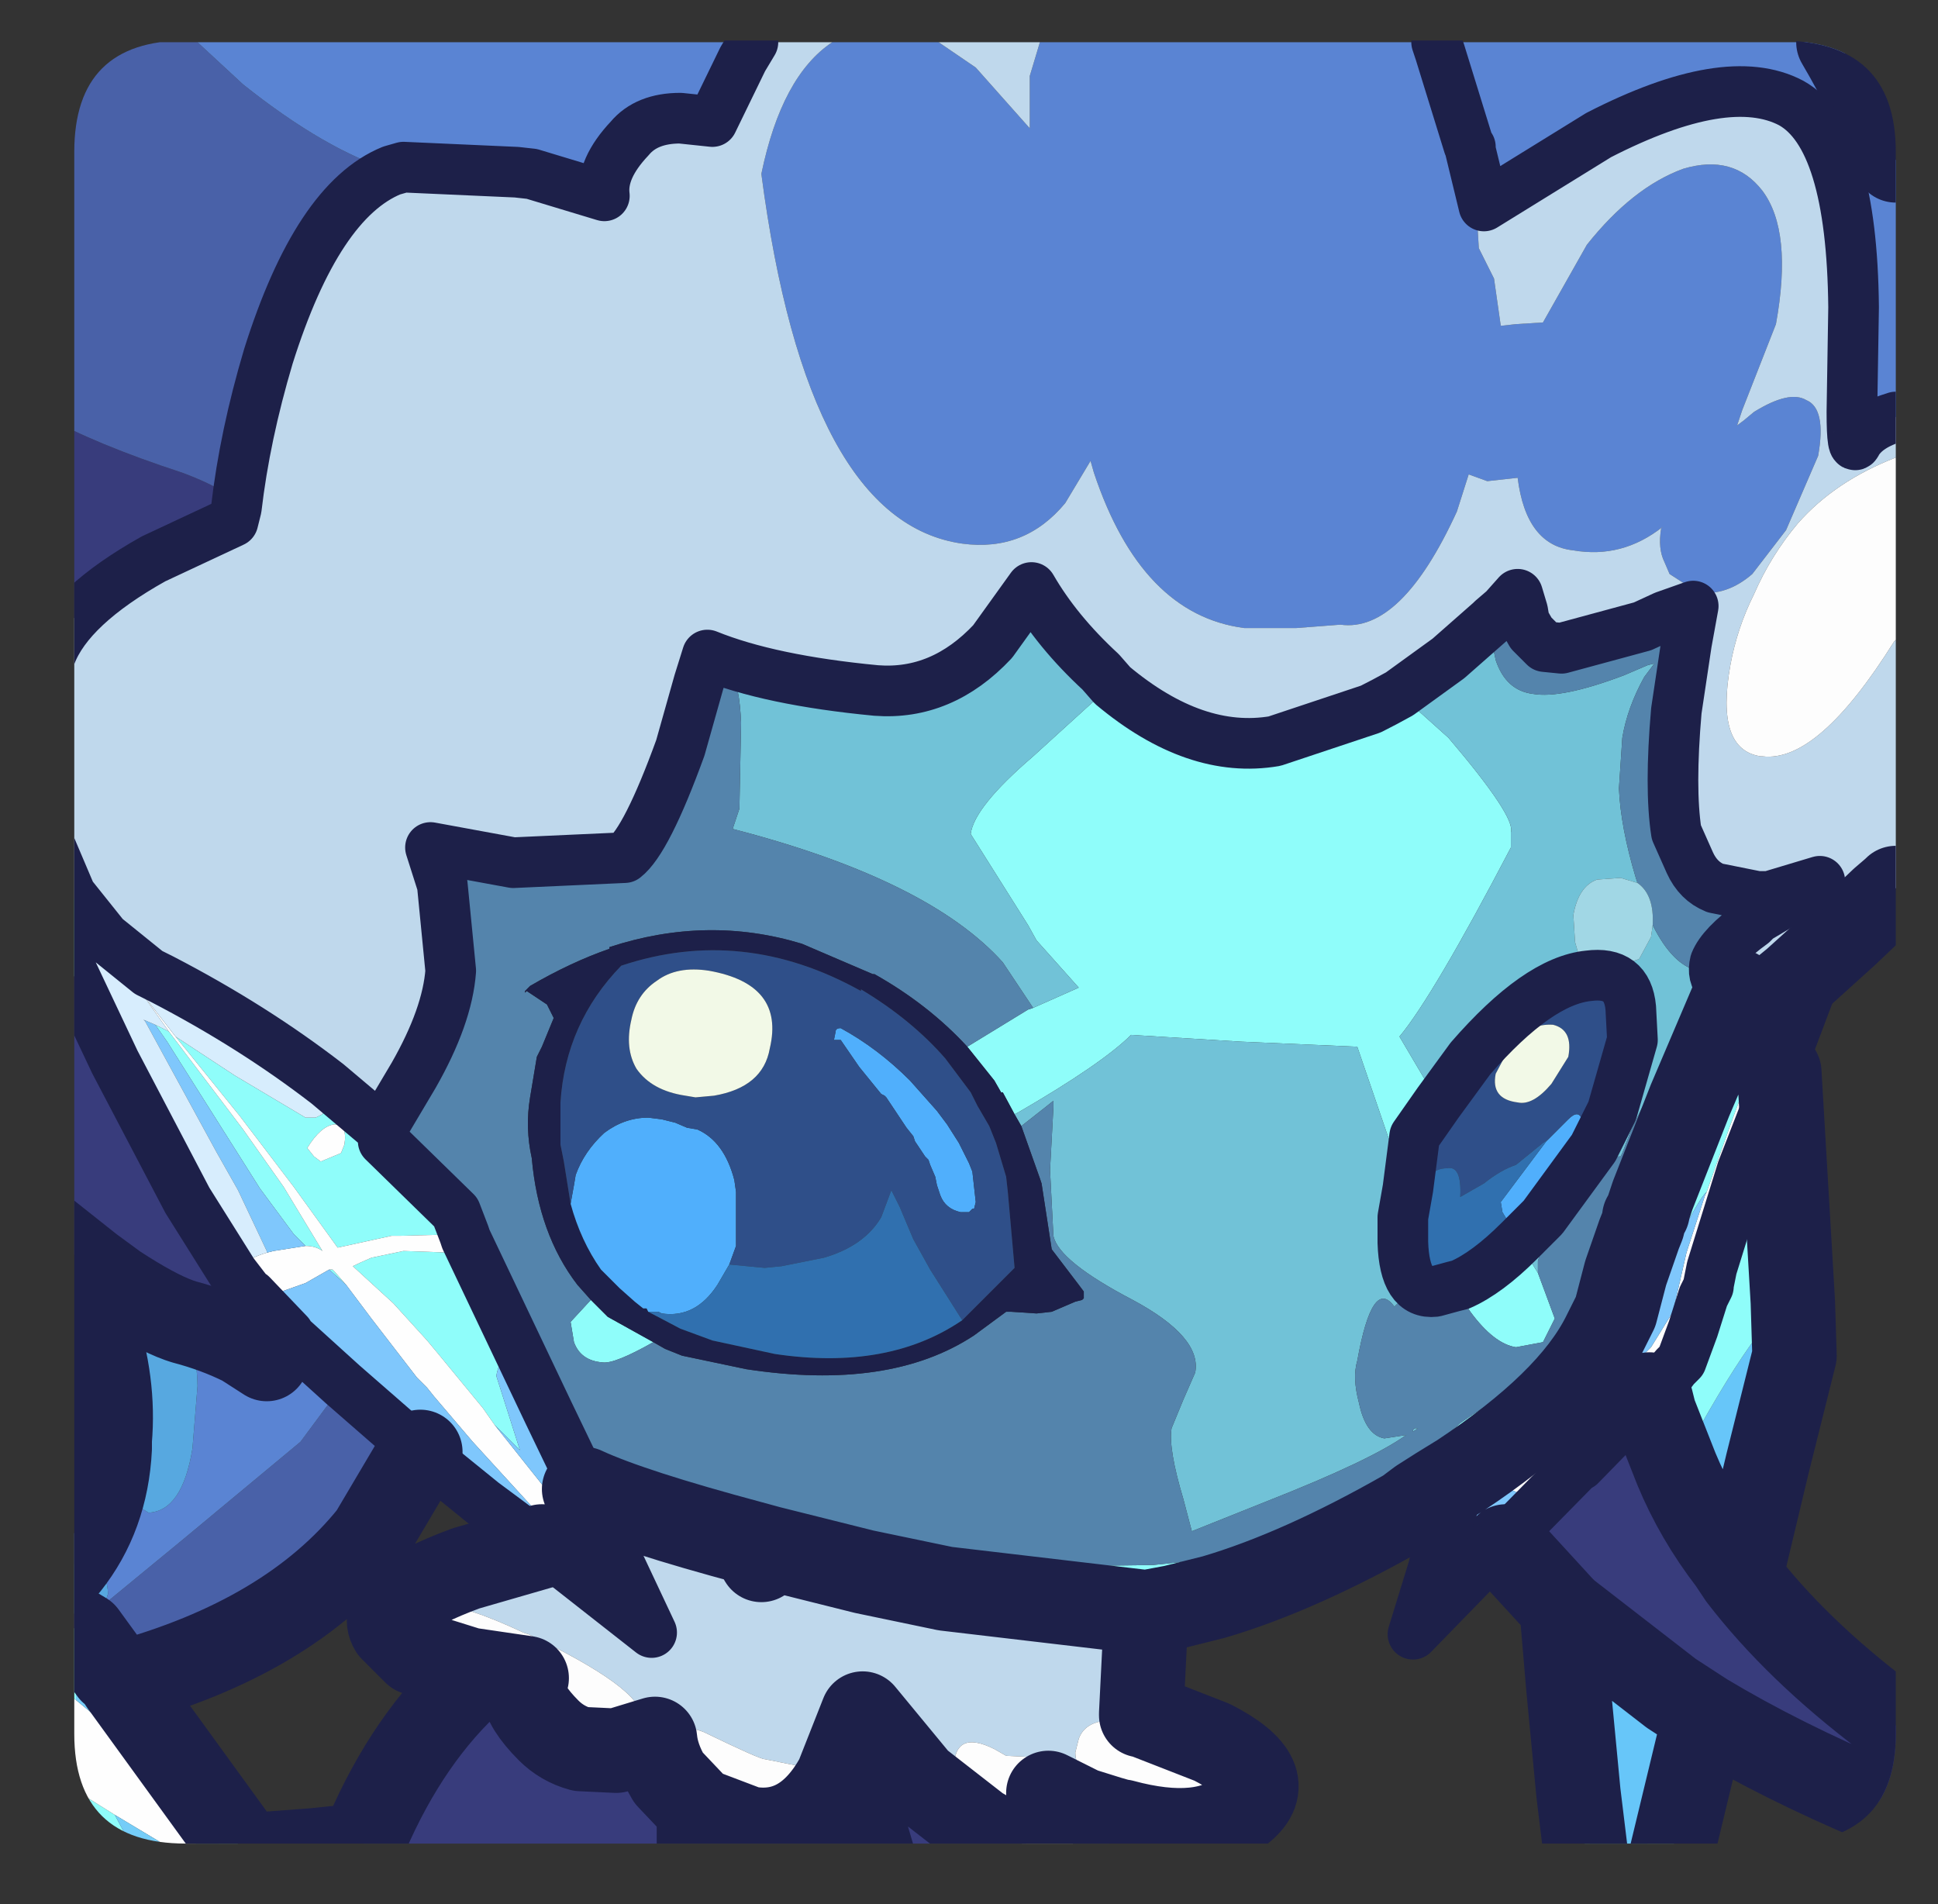 <?xml version="1.0" encoding="UTF-8" standalone="no"?>
<svg xmlns:ffdec="https://www.free-decompiler.com/flash" xmlns:xlink="http://www.w3.org/1999/xlink" ffdec:objectType="frame" height="56.4px" width="57.4px" xmlns="http://www.w3.org/2000/svg">
  <rect width="100%" height="100%" fill="#333333" stroke="none"/>
  <g transform="matrix(1.0, 0.0, 0.0, 1.0, 2.2, 1.2)">
    <clipPath id="clipPath0" transform="matrix(1.0, 0.0, 0.0, 1.0, 0.0, 0.0)">
      <path d="M50.5 0.0 Q53.95 0.0 53.95 3.3 L53.95 50.15 Q53.95 53.4 50.5 53.4 L3.3 53.4 Q0.0 53.4 0.0 50.15 L0.0 3.3 Q0.0 0.0 3.3 0.0 L50.5 0.0" fill="#000000" fill-rule="evenodd" stroke="none"/>
    </clipPath>
    <g clip-path="url(#clipPath0)">
      <use ffdec:characterId="324" height="56.4" transform="matrix(1.0, 0.0, 0.0, 1.0, -2.2, -1.2)" width="57.4" xlink:href="#shape1"/>
    </g>
    <use ffdec:characterId="325" height="53.4" transform="matrix(1.0, 0.0, 0.0, 1.0, 0.0, 0.0)" width="53.95" xlink:href="#shape2"/>
  </g>
  <defs>
    <g id="shape1" transform="matrix(1.0, 0.0, 0.0, 1.0, 2.2, 1.2)">
      <path d="M46.65 40.1 L46.7 40.05 46.7 40.25 46.65 40.1 M47.45 42.3 L47.6 42.05 Q49.95 37.7 50.9 37.35 51.5 37.1 51.5 38.65 L50.15 42.15 49.05 45.05 Q48.05 43.75 47.45 42.3 M44.25 48.75 L44.4 48.5 44.2 46.55 47.3 48.95 47.0 49.5 47.0 50.5 46.7 52.95 46.45 53.95 44.95 53.95 44.7 51.9 44.55 51.9 44.25 48.75 44.55 51.9 Q44.15 51.75 43.9 51.25 43.65 50.75 43.65 50.1 L44.25 48.75 M50.9 37.35 L50.95 38.95 50.15 42.15 50.95 38.95 50.9 37.35" fill="#67c7fa" fill-rule="evenodd" stroke="none"/>
      <path d="M-0.1 25.3 L0.9 26.55 0.6 26.35 Q0.15 26.45 0.1 26.8 0.05 27.2 2.2 31.75 L3.55 34.3 4.9 36.3 4.7 36.5 3.35 34.35 1.2 30.25 -0.95 25.7 -0.95 25.55 -0.1 25.3 M2.2 27.6 L2.6 27.8 Q5.3 29.2 7.5 30.9 L9.1 32.25 9.15 32.6 11.3 34.7 11.55 35.35 9.65 35.4 9.4 35.4 7.8 35.75 6.5 33.95 4.9 31.85 3.0 29.5 4.75 30.65 6.85 31.9 7.15 31.9 7.35 31.8 7.5 31.45 Q7.55 31.1 4.5 29.15 L2.2 27.6 M30.75 19.1 Q33.2 21.15 35.55 20.75 L38.4 19.8 Q38.5 19.05 39.25 19.35 L40.7 20.65 Q42.7 23.0 42.55 23.45 L42.55 23.6 42.55 23.9 Q40.25 28.3 39.25 29.5 L40.4 31.45 39.7 32.45 39.5 34.0 39.3 33.6 38.0 29.8 34.55 29.65 31.3 29.45 Q30.45 30.3 27.95 31.75 L27.85 31.8 27.5 31.15 27.45 31.15 27.25 30.8 26.45 29.8 28.25 28.7 28.4 28.65 29.75 28.05 28.5 26.65 28.25 26.2 26.55 23.5 Q26.65 22.7 28.4 21.2 L30.6 19.2 30.75 19.1 M49.15 28.35 L49.95 28.65 50.4 28.3 50.95 27.85 51.35 28.3 50.5 30.55 50.1 31.65 49.4 33.45 50.1 31.65 50.5 30.55 50.9 37.35 Q49.95 37.7 47.6 42.05 L47.45 42.3 46.8 40.65 46.7 40.25 46.7 40.05 46.65 40.1 44.6 42.2 44.8 41.9 46.5 39.65 46.6 39.65 46.7 39.55 47.25 39.5 47.4 39.3 47.95 38.15 48.25 37.2 48.4 36.9 48.4 36.85 49.4 33.45 50.45 30.0 50.5 29.9 Q50.85 27.95 50.4 28.75 49.9 29.65 48.35 34.1 48.1 34.3 47.2 36.15 L46.6 37.4 46.35 37.9 46.15 38.45 44.2 40.3 41.45 43.3 40.45 44.45 40.8 43.55 40.4 42.9 41.05 42.5 Q44.3 40.35 45.3 38.35 L45.65 37.65 45.95 36.5 46.35 35.35 46.45 35.1 46.5 34.9 46.6 34.7 46.6 34.65 46.75 34.2 47.85 31.4 49.15 28.35 M42.8 35.55 L42.95 35.85 43.35 36.5 43.85 37.85 43.5 38.55 42.7 38.7 Q42.05 38.6 41.35 37.65 L40.95 37.05 40.85 36.9 41.05 36.85 Q41.85 36.5 42.8 35.55 M40.25 45.25 L40.35 45.35 40.75 45.7 Q41.0 45.7 41.45 45.35 L39.65 47.2 40.25 45.25 M47.4 39.3 L47.6 39.1 47.95 38.15 47.6 39.1 47.4 39.3 M47.25 39.5 L46.7 40.05 47.25 39.5 M28.85 45.9 L28.45 45.65 Q28.2 45.4 27.85 45.3 L27.75 45.25 27.8 45.2 28.05 45.2 31.95 45.15 Q35.85 44.8 37.85 43.25 38.15 43.05 40.55 41.4 L41.05 40.95 Q42.9 39.65 44.25 39.3 L42.85 40.7 40.95 42.3 40.2 42.9 39.95 43.05 39.8 43.2 39.6 43.25 Q36.95 45.1 34.3 45.8 L31.85 46.2 31.65 46.2 29.65 46.0 28.85 45.9 M44.25 48.75 L44.05 46.4 44.2 46.55 44.4 48.5 44.25 48.75 M44.55 51.9 L44.7 51.9 44.95 53.95 44.8 53.95 44.55 51.9 M46.45 53.95 L46.7 52.95 47.0 50.5 47.0 49.5 47.3 48.95 48.3 49.6 47.25 53.95 46.45 53.95 M49.35 45.5 L49.05 45.05 50.15 42.15 49.35 45.5 M39.25 19.35 Q38.8 19.6 38.4 19.8 38.8 19.6 39.25 19.35 M11.6 35.5 L14.05 40.65 Q12.75 38.15 12.5 39.55 L13.2 41.75 12.45 41.0 12.1 40.5 10.7 38.8 10.45 38.5 9.45 37.4 8.25 36.3 Q8.45 36.2 8.8 36.05 L9.75 35.85 11.2 35.9 11.6 35.5 M14.7 42.0 L15.1 42.9 17.1 47.15 13.85 44.6 12.1 43.3 10.25 41.8 10.0 41.55 9.9 41.5 7.95 39.8 6.35 38.35 6.35 38.3 5.25 37.15 6.0 37.1 8.25 39.25 10.05 40.95 10.15 41.05 10.4 41.3 10.9 41.75 14.0 44.55 15.15 45.45 15.5 45.35 15.95 45.25 15.8 45.0 15.85 44.85 14.7 42.0 M2.8 29.35 L5.0 32.25 6.2 33.95 7.35 35.85 Q7.15 35.7 6.85 35.7 L6.5 35.35 5.5 34.0 2.75 29.65 2.4 29.15 2.8 29.35 M7.55 36.4 L7.65 36.4 7.7 36.45 8.05 36.85 7.55 36.4 M8.0 32.7 Q8.1 32.1 7.7 32.1 7.3 32.15 6.9 32.8 L7.1 33.05 7.3 33.2 7.9 32.95 8.0 32.7 M-0.45 46.75 L0.3 47.2 1.1 48.3 1.2 48.35 1.4 48.65 5.1 53.75 5.25 53.95 4.65 53.95 4.55 53.8 4.0 53.0 Q4.0 52.55 3.1 51.65 L0.75 48.8 0.5 48.5 0.4 48.45 0.25 48.25 0.1 48.2 0.05 48.5 0.05 48.6 0.05 48.95 0.05 49.15 -0.15 49.0 -0.65 48.65 -0.7 48.6 -0.95 48.45 -0.95 46.45 -0.45 46.75 M17.15 38.55 Q16.0 39.2 15.65 39.15 15.0 39.1 14.8 38.55 L14.7 37.95 15.3 37.3 15.55 37.55 15.8 37.8 17.15 38.55 M1.2 52.55 L1.95 53.95 -0.6 53.95 -0.95 53.75 -0.95 51.2 1.2 52.55" fill="#90fefb" fill-rule="evenodd" stroke="none"/>
      <path d="M4.8 13.85 L4.7 14.25 2.35 15.35 Q-0.15 16.75 -0.7 18.2 L-0.85 18.65 -0.95 19.0 -0.95 18.45 -0.95 11.1 -0.9 11.1 Q0.6 11.95 3.2 12.8 4.8 13.4 4.8 13.85 M-0.95 23.3 L-0.1 25.3 -0.95 25.55 -0.95 23.3 M44.5 42.25 L44.6 42.2 46.65 40.1 46.7 40.25 46.8 40.65 47.45 42.3 Q48.05 43.75 49.05 45.05 L49.35 45.5 Q51.0 47.65 53.65 49.65 L53.95 49.9 53.95 52.4 53.4 52.15 Q50.55 50.95 48.3 49.6 L47.3 48.95 44.2 46.55 44.05 46.4 42.4 44.6 44.5 42.25 M-0.85 18.65 L-0.95 18.45 -0.85 18.65 M5.2 37.15 L5.25 37.15 6.35 38.3 6.35 38.35 5.7 39.05 5.0 38.6 Q4.2 38.2 3.25 37.95 L3.1 37.9 Q2.4 37.65 1.25 36.9 L0.5 36.35 -0.95 35.2 -0.95 25.7 1.2 30.25 3.35 34.35 4.7 36.5 4.65 36.65 Q4.55 37.05 5.05 37.1 L5.2 37.15 M5.25 53.95 L5.1 53.75 7.1 53.6 8.55 53.45 8.65 53.15 Q9.9 50.25 11.85 48.5 L12.7 48.6 13.45 49.75 Q14.05 50.45 15.0 50.6 L16.05 50.65 17.2 50.3 Q17.25 50.85 17.6 51.45 L18.5 52.4 18.5 53.95 18.5 52.4 19.95 52.95 Q21.6 53.25 22.6 51.45 L23.35 49.55 25.0 51.55 26.8 52.95 27.15 53.15 28.25 53.45 28.8 53.65 Q29.45 53.65 29.75 53.2 L29.9 52.65 29.85 52.4 30.65 52.65 30.65 53.6 30.8 53.95 23.7 53.95 23.45 53.1 23.0 51.45 23.45 53.1 23.7 53.95 18.5 53.95 8.4 53.95 5.25 53.95 M8.4 53.95 L8.55 53.45 8.4 53.95" fill="#383c7c" fill-rule="evenodd" stroke="none"/>
      <path d="M9.4 3.85 Q7.2 4.75 5.75 9.35 5.05 11.7 4.8 13.85 4.8 13.4 3.2 12.8 0.6 11.95 -0.9 11.1 L-0.95 11.1 -0.95 0.05 3.65 0.05 5.0 1.3 Q7.45 3.25 9.4 3.85 M0.9 46.3 L3.15 44.45 6.7 41.5 7.7 40.15 7.95 39.8 9.9 41.5 9.15 43.4 Q8.45 44.6 7.55 45.1 L6.15 45.55 Q4.5 47.15 2.2 47.95 L1.1 48.3 0.3 47.2 -0.45 46.75 0.25 46.5 0.8 46.35 0.9 46.3" fill="#4961a9" fill-rule="evenodd" stroke="none"/>
      <path d="M53.95 11.15 Q53.1 11.4 52.8 11.9 52.65 12.25 52.65 11.0 L52.7 7.9 Q52.65 2.85 50.85 1.85 48.95 0.85 45.15 2.8 L41.75 4.9 41.35 3.25 41.45 3.7 41.6 6.15 42.05 7.05 42.25 8.45 42.7 8.4 43.5 8.35 44.8 6.05 Q46.15 4.35 47.65 3.8 49.15 3.35 50.0 4.45 50.9 5.65 50.4 8.4 L49.4 10.95 49.25 11.4 49.45 11.25 49.75 11.0 Q50.8 10.35 51.3 10.65 51.9 10.9 51.65 12.3 L50.7 14.5 49.7 15.8 Q48.95 16.45 48.1 16.35 L47.25 15.8 47.1 15.45 Q46.9 15.05 47.0 14.45 L47.05 14.4 Q45.85 15.35 44.4 15.1 43.0 14.95 42.75 12.95 L41.85 13.05 41.3 12.85 40.95 13.95 Q39.3 17.55 37.5 17.3 L36.2 17.4 34.65 17.4 Q31.6 17.0 30.2 12.8 L30.1 12.45 29.35 13.7 Q28.15 15.15 26.3 14.9 21.7 14.25 20.35 3.95 20.95 1.05 22.45 0.05 L25.6 0.05 26.7 0.8 28.3 2.6 28.3 1.05 28.6 0.05 40.25 0.05 40.45 0.35 40.35 0.05 52.25 0.05 Q53.25 1.75 53.95 3.55 L53.95 11.15 M20.1 0.05 L19.8 0.55 18.9 2.4 17.95 2.3 Q16.95 2.3 16.45 2.9 15.6 3.8 15.7 4.6 L13.55 3.95 13.1 3.9 10.45 4.1 9.4 3.85 Q7.45 3.25 5.0 1.3 L3.65 0.05 20.1 0.05 M41.35 3.25 L41.35 3.15 41.3 3.1 40.45 0.35 41.3 3.1 41.35 3.15 41.35 3.25 M13.1 3.9 L9.75 3.75 9.4 3.85 9.75 3.75 13.1 3.9 M0.5 36.35 L1.25 36.9 1.55 37.7 2.1 39.75 Q2.1 40.45 1.7 41.45 L1.4 42.65 1.55 43.2 2.2 43.6 Q3.2 43.55 3.5 41.7 L3.65 39.85 Q3.65 38.95 3.25 37.95 4.2 38.2 5.0 38.6 L5.7 39.05 6.35 38.35 7.95 39.8 7.7 40.15 6.7 41.5 3.15 44.45 0.9 46.3 1.0 46.0 Q0.95 44.9 -0.2 45.15 L-0.25 44.8 0.45 43.15 1.05 41.7 Q0.95 43.7 -0.2 45.15 0.95 43.7 1.05 41.7 L1.05 41.65 1.1 41.5 1.05 41.45 0.55 38.35 0.45 37.5 0.6 37.95 Q1.2 39.75 1.05 41.45 1.2 39.75 0.6 37.95 L0.45 37.5 0.5 36.35 M9.9 41.5 L10.0 41.55 9.95 41.6 Q8.95 44.45 7.55 45.1 8.45 44.6 9.15 43.4 L9.9 41.5 M1.1 48.3 L2.2 47.95 1.2 48.35 1.1 48.3" fill="#5a85d4" fill-rule="evenodd" stroke="none"/>
      <path d="M18.5 19.0 L18.75 18.2 Q20.6 18.95 23.75 19.25 25.7 19.4 27.2 17.8 L28.35 16.2 Q29.1 17.5 30.4 18.7 L30.75 19.1 30.6 19.2 28.4 21.2 Q26.65 22.7 26.55 23.5 L28.25 26.2 28.5 26.65 29.75 28.05 28.4 28.65 27.5 27.3 Q25.3 24.85 19.5 23.35 L19.7 22.75 19.75 20.2 Q19.65 18.0 18.85 19.05 L18.5 19.0 M39.25 19.35 L40.7 18.3 41.95 17.2 41.9 17.4 42.1 18.35 Q42.4 19.25 43.2 19.35 44.05 19.5 45.9 18.8 L46.6 18.5 46.8 18.45 46.5 18.85 Q46.0 19.75 45.85 20.65 L45.75 22.15 Q45.8 23.3 46.25 24.8 L46.3 24.95 45.8 24.8 45.1 24.85 Q44.55 25.05 44.4 25.9 L44.45 26.7 44.55 27.05 Q44.8 27.45 45.4 27.55 L46.35 27.2 46.7 26.55 46.75 26.2 Q47.35 27.4 48.1 27.55 L48.6 27.3 Q48.5 27.7 48.75 27.95 L49.25 28.15 49.15 28.35 47.85 31.4 46.75 34.2 48.3 29.35 Q48.4 28.95 48.15 28.8 47.05 30.25 46.1 32.3 L45.85 32.95 45.8 33.05 Q45.55 33.05 45.3 33.2 44.2 33.7 44.05 34.6 L44.0 34.9 43.9 35.0 43.5 35.65 43.35 36.15 43.35 36.4 43.35 36.5 42.95 35.85 42.8 35.55 43.25 35.1 43.5 34.85 45.0 32.8 45.55 31.7 46.15 29.6 46.25 29.3 46.1 28.65 Q46.0 27.55 44.85 27.7 43.35 27.85 41.35 30.15 L40.4 31.45 39.25 29.5 Q40.25 28.3 42.55 23.9 L42.55 23.6 42.55 23.45 Q42.7 23.0 40.7 20.65 L39.25 19.35 M42.35 16.85 L42.75 16.4 42.9 16.9 42.6 16.85 42.35 16.85 M43.15 17.55 L43.55 17.95 43.5 17.95 Q43.2 17.95 43.15 17.55 M47.1 17.05 L47.95 16.75 47.75 17.85 47.75 17.75 Q47.8 17.05 47.1 17.05 M47.45 23.45 L47.85 24.35 Q48.1 24.9 48.6 25.1 L48.4 25.2 Q47.65 25.05 47.45 23.45 M49.85 25.35 L50.2 25.35 51.7 24.9 49.85 26.0 49.7 26.15 49.95 25.8 49.85 25.35 M40.85 36.9 L40.95 37.05 40.35 37.1 40.1 37.1 Q39.4 37.15 39.1 37.5 38.45 36.6 38.0 39.1 37.85 39.6 38.05 40.35 38.25 41.3 38.8 41.4 L39.45 41.3 Q38.4 42.05 35.35 43.25 L33.1 44.15 32.85 43.2 Q32.4 41.7 32.5 41.1 L32.85 40.25 33.2 39.45 Q33.4 38.4 31.35 37.3 29.15 36.15 29.0 35.4 L28.9 33.45 29.0 31.6 29.0 31.4 28.75 31.6 28.05 32.15 27.85 31.8 27.95 31.75 Q30.45 30.3 31.3 29.45 L34.55 29.65 38.0 29.8 39.3 33.6 39.5 34.0 39.35 34.85 39.35 35.6 Q39.4 37.15 40.3 37.05 L40.85 36.9 M40.2 42.9 L40.95 42.4 40.95 42.35 Q44.85 39.55 45.25 38.35 L45.95 36.5 46.35 35.3 46.45 35.1 46.35 35.35 45.95 36.5 45.65 37.65 45.3 38.35 Q44.3 40.35 41.05 42.5 L40.4 42.9 39.85 43.25 39.45 43.55 Q36.3 45.35 33.75 46.1 L34.15 45.9 34.3 45.8 Q36.95 45.1 39.6 43.25 L39.8 43.2 39.95 43.05 40.2 42.9 M25.8 45.85 L25.85 45.35 26.45 45.5 27.25 45.65 28.85 45.9 29.65 46.0 31.65 46.2 31.8 46.25 32.35 46.35 32.55 46.4 31.75 46.55 25.8 45.85 M39.65 41.2 L39.65 41.15 39.7 41.1 39.8 41.1 39.65 41.2" fill="#71c3d8" fill-rule="evenodd" stroke="none"/>
      <path d="M48.35 34.1 Q49.9 29.65 50.4 28.75 50.85 27.95 50.5 29.9 L50.45 30.0 49.4 33.45 48.5 36.35 48.4 36.85 48.5 36.35 49.4 33.45 48.4 36.85 48.4 36.9 48.25 37.2 47.95 38.15 47.4 39.3 47.25 39.5 46.7 39.55 46.6 39.65 46.5 39.65 45.85 40.25 44.85 41.1 44.55 41.0 44.55 40.95 44.55 40.65 Q44.65 40.3 45.85 39.4 L46.45 38.95 46.7 38.7 47.35 37.65 47.75 35.9 48.3 34.2 48.35 34.1 M42.5 42.9 L42.55 42.5 Q42.6 42.0 43.2 41.85 43.75 41.65 43.7 42.25 L43.4 42.7 Q43.15 43.1 42.85 43.05 L42.5 42.9 M11.55 35.35 L11.75 35.3 11.6 35.5 11.2 35.9 9.75 35.85 8.8 36.05 Q8.45 36.2 8.25 36.3 L9.45 37.4 10.45 38.5 10.7 38.8 12.1 40.5 12.45 41.0 14.4 43.45 15.7 45.0 15.65 45.1 15.65 45.15 15.45 45.1 14.45 44.4 11.8 41.5 10.65 40.15 10.45 39.9 10.15 39.6 8.8 37.85 8.05 36.85 7.7 36.45 7.65 36.4 7.55 36.4 6.85 36.8 6.0 37.1 5.25 37.15 5.2 37.15 5.05 37.1 Q4.55 37.05 4.65 36.65 L4.7 36.5 4.9 36.3 Q5.2 36.05 5.7 35.9 L5.9 35.85 6.85 35.7 Q7.15 35.7 7.35 35.85 L6.2 33.95 5.0 32.25 2.8 29.35 1.95 28.15 3.0 29.5 4.9 31.85 6.5 33.95 7.8 35.75 9.4 35.4 9.65 35.4 11.55 35.35 11.6 35.5 11.55 35.35 M5.2 37.15 L4.7 36.5 5.2 37.15 M8.0 32.7 L7.9 32.95 7.3 33.2 7.1 33.05 6.9 32.8 Q7.3 32.15 7.7 32.1 8.1 32.1 8.0 32.7 M0.05 49.15 L3.1 51.65 Q4.0 52.55 4.0 53.0 L4.0 53.05 3.2 53.75 1.2 52.55 -0.95 51.2 -0.95 48.45 -0.7 48.6 -0.65 48.65 -0.15 49.0 0.05 49.15 M-0.6 53.95 L-0.95 53.95 -0.95 53.75 -0.6 53.95" fill="#ffffff" fill-rule="evenodd" stroke="none"/>
      <path d="M53.95 11.15 L53.95 12.35 Q52.15 13.05 51.05 14.3 50.25 15.25 49.75 16.4 49.25 17.4 49.05 18.5 48.6 21.0 49.95 21.2 L50.0 21.2 Q51.65 21.4 53.9 17.8 L53.95 17.75 53.95 25.1 53.9 25.15 53.55 25.45 52.5 26.45 50.95 27.85 50.4 28.3 49.95 28.65 49.15 28.35 49.25 28.15 48.75 27.95 Q48.5 27.7 48.6 27.3 L49.25 26.7 49.7 26.15 49.85 26.0 51.7 24.9 50.2 25.35 49.85 25.35 49.85 25.3 Q49.6 25.05 49.2 25.0 L48.8 25.05 48.6 25.1 Q48.1 24.9 47.85 24.35 L47.45 23.45 47.45 22.95 Q47.35 21.25 47.65 19.65 L47.75 17.85 47.95 16.75 47.1 17.05 46.95 17.1 46.25 17.25 43.55 17.95 43.15 17.55 43.1 17.4 42.9 16.9 42.75 16.4 42.35 16.85 42.0 17.15 41.95 17.2 40.7 18.3 39.25 19.35 Q38.5 19.05 38.4 19.8 L35.55 20.75 Q33.2 21.15 30.75 19.1 L30.4 18.7 Q29.1 17.5 28.35 16.2 L27.2 17.8 Q25.7 19.4 23.75 19.25 20.6 18.95 18.75 18.2 L18.5 19.0 17.95 20.95 Q16.95 23.7 16.3 24.2 L13.0 24.35 10.55 23.9 10.9 25.0 11.15 27.55 Q11.05 28.9 10.05 30.65 L9.1 32.25 7.5 30.9 Q5.3 29.2 2.6 27.8 L2.2 27.6 0.9 26.55 -0.1 25.3 -0.95 23.3 -0.95 19.0 -0.85 18.65 -0.7 18.2 Q-0.15 16.75 2.35 15.35 L4.7 14.25 4.8 13.85 Q5.05 11.7 5.75 9.35 7.2 4.75 9.4 3.85 L10.45 4.1 13.1 3.9 13.55 3.95 15.7 4.6 Q15.6 3.8 16.45 2.9 16.95 2.3 17.95 2.3 L18.9 2.4 19.8 0.55 20.1 0.05 22.45 0.05 Q20.95 1.05 20.35 3.95 21.7 14.25 26.3 14.9 28.15 15.15 29.35 13.7 L30.1 12.45 30.2 12.8 Q31.6 17.0 34.65 17.4 L36.2 17.4 37.5 17.3 Q39.3 17.55 40.95 13.95 L41.3 12.85 41.85 13.05 42.75 12.95 Q43.0 14.95 44.4 15.1 45.85 15.35 47.05 14.4 L47.0 14.45 Q46.9 15.05 47.1 15.45 L47.25 15.8 48.1 16.35 Q48.95 16.45 49.7 15.8 L50.7 14.5 51.65 12.3 Q51.9 10.9 51.3 10.65 50.8 10.35 49.75 11.0 L49.45 11.25 49.25 11.4 49.4 10.95 50.4 8.4 Q50.9 5.65 50.0 4.45 49.15 3.35 47.65 3.8 46.15 4.35 44.8 6.05 L43.5 8.35 42.7 8.4 42.25 8.45 42.05 7.05 41.6 6.15 41.45 3.7 41.35 3.25 41.75 4.9 45.15 2.8 Q48.95 0.85 50.85 1.85 52.65 2.85 52.7 7.9 L52.65 11.0 Q52.65 12.25 52.8 11.9 53.1 11.4 53.95 11.15 M40.35 0.05 L40.45 0.35 40.25 0.05 40.35 0.05 M28.6 0.05 L28.3 1.05 28.3 2.6 26.7 0.8 25.6 0.05 28.6 0.05 M15.1 42.9 Q16.5 43.55 20.05 44.5 L20.35 45.0 20.6 44.65 23.4 45.35 25.8 45.85 31.75 46.55 31.6 49.55 31.6 49.6 31.65 49.6 33.7 50.4 Q35.75 51.45 34.6 52.4 33.45 53.4 31.05 52.75 L31.0 52.75 30.65 52.65 29.85 52.4 Q29.65 51.5 28.65 50.85 L27.6 50.8 27.25 50.6 Q26.05 50.0 26.05 51.2 L26.3 52.3 26.8 52.95 25.0 51.55 23.35 49.55 22.6 51.45 Q21.6 53.25 19.95 52.95 L18.5 52.4 17.6 51.45 Q17.25 50.85 17.2 50.3 L16.05 50.65 15.0 50.6 15.6 50.65 Q16.35 50.65 16.65 50.15 L16.8 49.65 Q16.8 48.8 13.45 47.2 L13.3 47.15 Q9.9 45.55 9.9 47.0 L10.1 47.75 9.4 47.05 Q8.9 46.25 11.6 45.25 L13.85 44.6 17.1 47.15 15.1 42.9 M34.0 51.55 Q34.0 50.5 31.85 49.9 30.05 49.45 29.75 50.3 L29.65 50.7 Q29.65 51.35 30.55 51.9 L30.85 52.05 32.75 52.45 Q33.5 52.45 33.75 52.05 L34.0 51.55 M28.25 53.45 L27.15 53.15 27.5 53.2 27.9 53.15 28.25 53.45 M20.45 50.9 Q20.3 50.9 18.65 50.1 17.7 49.7 17.7 51.05 17.7 51.45 18.6 52.1 19.45 52.8 20.15 52.8 21.7 52.8 21.7 51.75 L21.45 51.1 20.45 50.9" fill="#c0d9ed" fill-rule="evenodd" stroke="none"/>
      <path d="M1.25 36.9 Q2.4 37.65 3.1 37.9 L3.25 37.95 Q3.65 38.95 3.65 39.85 L3.5 41.7 Q3.2 43.55 2.2 43.6 L1.55 43.2 1.4 42.65 1.7 41.45 Q2.1 40.45 2.1 39.75 L1.55 37.7 1.25 36.9 M0.9 46.3 L0.8 46.35 0.25 46.5 -0.45 46.75 -0.95 46.45 -0.95 45.9 -0.95 45.45 -0.25 45.15 -0.2 45.15 Q0.95 44.9 1.0 46.0 L0.9 46.3 M-0.2 45.15 L-0.95 45.9 -0.2 45.15" fill="#57a9e1" fill-rule="evenodd" stroke="none"/>
      <path d="M9.1 32.25 L10.05 30.65 Q11.05 28.9 11.15 27.55 L10.9 25.0 10.55 23.9 13.0 24.35 16.3 24.2 Q16.95 23.7 17.95 20.95 L18.5 19.0 18.85 19.05 Q19.65 18.0 19.75 20.2 L19.7 22.75 19.5 23.35 Q25.3 24.85 27.5 27.3 L28.4 28.65 28.25 28.7 26.45 29.8 Q25.3 28.55 23.7 27.65 L23.65 27.65 21.55 26.75 Q18.75 25.9 15.85 26.85 L15.85 26.9 Q14.7 27.3 13.5 28.0 L13.35 28.15 13.35 28.2 13.4 28.15 14.0 28.55 14.2 28.95 13.85 29.8 13.7 30.1 13.5 31.3 Q13.35 32.2 13.55 33.1 13.75 35.35 14.9 36.85 L15.3 37.3 14.7 37.95 14.8 38.55 Q15.0 39.1 15.65 39.15 16.0 39.2 17.15 38.55 L17.5 38.75 18.0 38.95 19.9 39.35 Q24.15 40.0 26.65 38.35 L27.6 37.65 27.75 37.65 28.5 37.7 28.95 37.65 29.65 37.35 29.85 37.3 29.9 37.25 29.9 37.05 29.75 36.85 28.95 35.8 28.65 33.85 28.6 33.7 28.05 32.15 28.75 31.6 29.0 31.4 29.0 31.6 28.9 33.45 29.0 35.4 Q29.15 36.15 31.35 37.3 33.4 38.4 33.2 39.45 L32.85 40.25 32.5 41.1 Q32.4 41.7 32.85 43.2 L33.1 44.15 35.35 43.25 Q38.4 42.05 39.45 41.3 L38.8 41.4 Q38.25 41.3 38.05 40.35 37.85 39.6 38.0 39.1 38.45 36.6 39.1 37.5 39.4 37.15 40.1 37.1 L40.35 37.1 40.95 37.05 41.35 37.65 Q42.05 38.6 42.7 38.7 L43.5 38.55 43.85 37.85 43.35 36.5 43.35 36.4 43.35 36.15 43.5 35.65 43.9 35.0 44.0 34.9 44.05 34.6 Q44.2 33.7 45.3 33.2 45.55 33.05 45.8 33.05 L45.85 32.95 46.1 32.3 Q47.05 30.25 48.15 28.8 48.4 28.95 48.3 29.35 L46.75 34.2 46.6 34.65 46.6 34.7 46.5 34.85 46.5 34.9 46.5 34.85 46.6 34.7 46.5 34.9 46.45 35.1 46.35 35.3 45.95 36.5 45.25 38.35 Q44.85 39.55 40.95 42.35 L40.95 42.4 40.2 42.9 40.95 42.3 42.85 40.7 44.25 39.3 Q42.9 39.65 41.05 40.95 L40.55 41.4 Q38.15 43.05 37.85 43.25 35.85 44.8 31.95 45.15 L28.05 45.2 27.8 45.2 27.75 45.25 27.85 45.3 Q28.2 45.4 28.45 45.65 L28.85 45.9 27.25 45.65 26.45 45.5 25.85 45.35 25.8 45.85 23.4 45.35 20.6 44.65 20.05 44.5 Q16.5 43.55 15.1 42.9 L14.7 42.0 14.05 40.65 11.6 35.5 11.75 35.3 11.55 35.35 11.3 34.7 9.15 32.6 9.1 32.25 M41.95 17.2 L42.0 17.15 42.35 16.85 42.6 16.85 42.9 16.9 43.1 17.4 43.15 17.55 Q43.2 17.95 43.5 17.95 L43.55 17.95 46.25 17.25 46.95 17.1 47.1 17.05 Q47.8 17.05 47.75 17.75 L47.75 17.85 47.65 19.65 Q47.35 21.25 47.45 22.95 L47.45 23.45 Q47.25 22.15 47.45 19.85 L47.75 17.85 47.45 19.85 Q47.25 22.15 47.45 23.45 47.65 25.05 48.4 25.2 L48.6 25.1 48.8 25.05 49.2 25.0 Q49.6 25.05 49.85 25.3 L49.85 25.35 48.6 25.1 49.85 25.35 49.95 25.8 49.7 26.15 49.25 26.7 48.6 27.3 Q48.8 26.8 49.7 26.15 48.8 26.8 48.6 27.3 L48.1 27.55 Q47.35 27.4 46.75 26.2 46.8 25.3 46.3 24.95 L46.25 24.8 Q45.8 23.3 45.75 22.15 L45.85 20.65 Q46.0 19.75 46.5 18.85 L46.8 18.45 46.6 18.5 45.9 18.8 Q44.05 19.5 43.2 19.35 42.4 19.25 42.1 18.35 L41.9 17.4 41.95 17.2 M43.55 17.95 L44.05 18.0 46.45 17.35 47.1 17.05 46.45 17.35 44.05 18.0 43.55 17.95 M42.9 16.9 L42.95 17.2 43.15 17.55 42.95 17.2 42.9 16.9 M34.3 45.8 L34.15 45.9 33.75 46.1 32.55 46.4 32.35 46.35 31.8 46.25 31.65 46.2 31.85 46.2 34.3 45.8 M39.65 41.2 L39.8 41.1 39.7 41.1 39.65 41.15 39.65 41.2" fill="#5485ad" fill-rule="evenodd" stroke="none"/>
      <path d="M53.95 17.75 L53.9 17.8 Q51.65 21.4 50.0 21.2 L49.95 21.2 Q48.6 21.0 49.05 18.5 49.25 17.4 49.75 16.4 50.25 15.25 51.05 14.3 52.15 13.05 53.95 12.35 L53.95 17.75 M10.1 47.75 L9.9 47.0 Q9.9 45.55 13.3 47.15 L13.45 47.2 Q16.8 48.8 16.8 49.65 L16.65 50.15 Q16.35 50.65 15.6 50.65 L15.0 50.6 Q14.45 50.45 14.05 50.05 13.35 49.35 13.3 48.85 L13.4 48.5 11.7 48.25 10.1 47.75 11.7 48.25 13.4 48.5 13.3 48.85 Q13.35 49.35 14.05 50.05 14.45 50.45 15.0 50.6 14.05 50.45 13.45 49.75 L12.7 48.6 11.85 48.5 11.2 48.35 Q10.45 48.15 10.1 47.75 M34.0 51.55 L33.75 52.05 Q33.5 52.45 32.75 52.45 L30.85 52.05 30.55 51.9 Q29.65 51.35 29.65 50.7 L29.75 50.3 Q30.05 49.45 31.85 49.9 34.0 50.5 34.0 51.55 M29.85 52.4 L29.9 52.65 29.75 53.2 Q29.45 53.65 28.8 53.65 L28.25 53.45 Q29.45 53.45 29.25 52.7 L28.85 51.9 29.85 52.4 28.85 51.9 29.25 52.7 Q29.45 53.45 28.25 53.45 L27.9 53.15 27.5 53.2 27.15 53.15 26.8 52.95 26.3 52.3 26.05 51.2 Q26.05 50.0 27.25 50.6 L27.6 50.8 28.65 50.85 Q29.65 51.5 29.85 52.4 M20.45 50.9 L21.45 51.1 21.7 51.75 Q21.7 52.8 20.15 52.8 19.45 52.8 18.6 52.1 17.7 51.45 17.7 51.05 17.7 49.7 18.65 50.1 20.3 50.9 20.45 50.9" fill="#fefefe" fill-rule="evenodd" stroke="none"/>
      <path d="M48.35 34.1 L48.3 34.2 47.75 35.9 47.35 37.65 46.7 38.7 46.45 38.95 45.85 39.4 Q44.65 40.3 44.55 40.65 L44.55 40.95 44.55 41.0 44.85 41.1 45.85 40.25 46.5 39.65 44.8 41.9 44.6 42.2 44.5 42.25 41.45 45.35 44.5 42.25 42.4 44.6 41.45 45.35 Q41.0 45.7 40.75 45.7 L40.35 45.35 40.25 45.25 40.45 44.45 40.25 45.25 40.25 44.9 40.45 44.45 41.45 43.3 44.2 40.3 46.15 38.45 46.35 37.9 46.6 37.4 47.2 36.15 Q48.1 34.3 48.35 34.1 M42.5 42.9 L42.85 43.05 Q43.15 43.1 43.4 42.7 L43.7 42.25 Q43.75 41.65 43.2 41.85 42.6 42.0 42.55 42.5 L42.5 42.9 M14.05 40.65 L14.7 42.0 15.85 44.85 15.8 45.0 15.95 45.25 15.5 45.35 15.15 45.45 14.0 44.55 10.9 41.75 10.4 41.3 10.15 41.05 10.05 40.95 8.25 39.25 6.0 37.1 6.85 36.8 7.55 36.4 8.05 36.85 8.8 37.85 10.15 39.6 10.45 39.9 10.65 40.15 11.8 41.5 14.45 44.4 15.45 45.1 15.65 45.15 15.65 45.1 15.7 45.0 14.4 43.45 12.45 41.0 13.2 41.75 12.5 39.55 Q12.75 38.15 14.05 40.65 M6.85 35.7 L5.9 35.85 5.7 35.9 5.7 35.85 4.85 34.05 4.2 32.9 2.1 29.05 2.05 29.0 2.4 29.15 2.75 29.65 5.5 34.0 6.5 35.35 6.85 35.7" fill="#80c8fd" fill-rule="evenodd" stroke="none"/>
      <path d="M46.75 26.2 L46.7 26.55 46.35 27.2 45.4 27.55 Q44.8 27.45 44.55 27.05 L44.45 26.7 44.4 25.9 Q44.55 25.05 45.1 24.85 L45.8 24.8 46.3 24.95 Q46.8 25.3 46.75 26.2" fill="#a2d8e6" fill-rule="evenodd" stroke="none"/>
      <path d="M0.9 26.55 L2.2 27.6 4.5 29.15 Q7.55 31.1 7.5 31.45 L7.35 31.8 7.15 31.9 6.85 31.9 4.75 30.65 3.0 29.5 1.95 28.15 2.8 29.35 2.4 29.15 2.05 29.0 2.1 29.05 4.2 32.9 4.85 34.05 5.7 35.85 5.7 35.9 Q5.2 36.05 4.9 36.3 L3.55 34.3 2.2 31.75 Q0.05 27.2 0.1 26.8 0.15 26.45 0.6 26.35 L0.9 26.55" fill="#d8eefe" fill-rule="evenodd" stroke="none"/>
      <path d="M27.85 31.8 L28.05 32.15 28.6 33.7 28.65 33.85 28.95 35.8 29.75 36.85 29.9 37.05 29.9 37.25 29.85 37.3 29.65 37.35 28.95 37.65 28.5 37.7 27.75 37.65 27.6 37.65 26.65 38.35 Q24.15 40.0 19.9 39.35 L18.0 38.95 17.5 38.75 17.15 38.55 15.8 37.8 15.55 37.55 15.3 37.3 14.9 36.85 Q13.75 35.35 13.55 33.1 13.35 32.2 13.5 31.3 L13.7 30.1 13.85 29.8 14.2 28.95 14.0 28.55 13.4 28.15 13.35 28.2 13.35 28.15 13.5 28.0 Q14.7 27.3 15.85 26.9 L15.85 26.85 Q18.75 25.9 21.55 26.75 L23.65 27.65 23.7 27.65 Q25.3 28.55 26.45 29.8 L27.25 30.8 27.45 31.15 27.5 31.15 27.85 31.8 M26.3 37.9 L27.85 36.35 27.65 34.1 27.6 33.65 27.3 32.65 27.1 32.15 26.75 31.55 26.55 31.15 25.8 30.15 Q24.8 29.0 23.3 28.1 L23.3 28.15 Q19.8 26.2 16.2 27.4 14.55 29.1 14.4 31.45 L14.4 32.7 14.5 33.2 14.7 34.45 Q15.0 35.55 15.6 36.4 L15.95 36.75 16.15 36.95 16.6 37.35 16.85 37.55 16.95 37.55 17.0 37.65 17.95 38.15 18.9 38.5 20.75 38.9 Q24.1 39.4 26.3 37.9" fill="#1d2049" fill-rule="evenodd" stroke="none"/>
      <path d="M46.1 28.65 L46.25 29.3 46.15 29.6 45.9 29.8 45.95 29.45 45.95 28.5 46.1 28.65 46.15 29.6 46.1 28.65 M43.65 32.55 L44.25 31.95 Q44.4 31.8 44.5 31.8 44.75 31.8 44.65 32.65 L43.9 33.85 43.3 34.75 42.75 35.05 42.7 35.05 42.45 34.95 42.3 34.7 42.25 34.4 43.6 32.6 43.65 32.55 M17.0 37.65 L16.95 37.55 16.85 37.55 16.6 37.35 16.15 36.95 15.95 36.75 15.6 36.4 Q15.0 35.55 14.7 34.45 L14.8 33.9 14.85 33.6 Q15.1 32.9 15.7 32.35 16.3 31.9 17.0 31.9 L17.4 31.95 17.8 32.05 18.15 32.2 18.45 32.25 Q19.25 32.6 19.55 33.75 L19.6 34.1 19.6 35.4 19.6 35.5 19.6 35.7 19.4 36.25 19.05 36.85 Q18.4 37.85 17.4 37.7 L17.3 37.65 17.15 37.65 17.0 37.65 M22.7 29.25 Q23.8 29.85 24.75 30.8 L25.55 31.7 25.7 31.9 25.85 32.1 26.2 32.65 26.5 33.25 26.6 33.5 26.7 34.4 26.65 34.6 26.6 34.6 26.5 34.7 26.25 34.7 Q25.8 34.6 25.65 34.2 L25.55 33.9 25.5 33.65 25.35 33.3 25.3 33.15 25.2 33.05 24.9 32.6 24.85 32.45 24.65 32.2 24.05 31.3 24.0 31.25 23.9 31.2 23.25 30.4 22.7 29.6 22.5 29.6 22.55 29.35 Q22.55 29.25 22.7 29.25" fill="#50b0fd" fill-rule="evenodd" stroke="none"/>
      <path d="M40.4 31.45 L41.35 30.15 Q43.35 27.85 44.85 27.7 46.0 27.55 46.1 28.65 L45.95 28.5 45.95 29.45 45.9 29.8 46.15 29.6 45.55 31.7 45.0 32.8 43.5 34.85 43.25 35.1 42.8 35.55 Q41.85 36.5 41.05 36.85 L40.85 36.9 40.3 37.05 Q39.4 37.15 39.35 35.6 L39.35 34.85 39.5 34.0 39.7 32.45 40.4 31.45 M42.55 29.75 L42.1 30.6 Q41.95 31.35 42.75 31.45 43.2 31.55 43.75 30.9 L44.25 30.1 Q44.4 29.3 43.8 29.15 43.1 29.1 42.55 29.75 M42.75 35.05 L43.3 34.75 43.9 33.85 44.65 32.65 Q44.75 31.8 44.5 31.8 44.4 31.8 44.25 31.95 L43.65 32.55 43.5 32.65 42.7 33.3 Q42.25 33.45 41.75 33.85 L41.05 34.25 Q41.1 33.3 40.65 33.4 40.05 33.4 39.85 34.25 L39.8 34.7 39.65 35.55 Q39.7 36.55 40.45 36.7 L40.75 36.7 40.95 36.65 41.35 36.25 41.55 35.95 42.6 35.25 42.75 35.05 M16.65 30.45 Q17.1 31.1 18.1 31.25 L18.4 31.3 18.95 31.25 Q20.4 31.0 20.6 29.85 21.05 27.95 18.8 27.55 17.85 27.4 17.25 27.85 16.65 28.25 16.5 29.0 16.3 29.85 16.65 30.45 M14.7 34.45 L14.5 33.2 14.4 32.7 14.4 31.45 Q14.55 29.1 16.2 27.4 19.8 26.2 23.3 28.15 L23.3 28.1 Q24.8 29.0 25.8 30.15 L26.55 31.15 26.75 31.55 27.1 32.15 27.3 32.65 27.6 33.65 27.65 34.1 27.85 36.35 26.3 37.9 25.35 36.4 24.85 35.5 24.45 34.55 24.2 34.05 23.9 34.85 Q23.4 35.7 22.2 36.05 L20.95 36.3 20.45 36.35 19.4 36.25 19.6 35.7 19.6 35.5 19.6 35.4 19.6 34.1 19.55 33.75 Q19.25 32.6 18.45 32.25 L18.15 32.2 17.8 32.05 17.4 31.95 17.0 31.9 Q16.3 31.9 15.7 32.35 15.1 32.9 14.85 33.6 L14.8 33.9 14.7 34.45 M22.7 29.25 Q22.55 29.25 22.55 29.35 L22.5 29.6 22.7 29.6 23.25 30.4 23.9 31.2 24.0 31.25 24.05 31.3 24.65 32.2 24.85 32.45 24.9 32.6 25.2 33.05 25.3 33.15 25.35 33.3 25.5 33.65 25.55 33.9 25.65 34.2 Q25.8 34.6 26.25 34.7 L26.5 34.7 26.6 34.6 26.65 34.6 26.7 34.4 26.6 33.5 26.5 33.25 26.2 32.65 25.85 32.1 25.7 31.9 25.55 31.7 24.75 30.8 Q23.8 29.85 22.7 29.25" fill="#2f4f8a" fill-rule="evenodd" stroke="none"/>
      <path d="M42.55 29.75 Q43.1 29.1 43.8 29.15 44.4 29.3 44.25 30.1 L43.75 30.9 Q43.2 31.55 42.75 31.45 41.95 31.35 42.1 30.6 L42.55 29.75 M16.65 30.45 Q16.3 29.85 16.5 29.0 16.65 28.25 17.25 27.85 17.85 27.4 18.8 27.55 21.05 27.95 20.6 29.85 20.4 31.0 18.95 31.25 L18.4 31.3 18.1 31.25 Q17.1 31.1 16.65 30.45" fill="#f3fae8" fill-rule="evenodd" stroke="none"/>
      <path d="M43.65 32.55 L43.6 32.6 42.25 34.4 42.3 34.7 42.45 34.95 42.7 35.05 42.75 35.05 42.6 35.25 41.55 35.95 41.35 36.25 40.95 36.65 40.75 36.7 40.45 36.7 Q39.7 36.55 39.65 35.55 L39.8 34.7 39.85 34.25 Q40.05 33.4 40.65 33.4 41.1 33.3 41.05 34.25 L41.75 33.85 Q42.25 33.45 42.7 33.3 L43.5 32.65 43.65 32.55 M26.3 37.9 Q24.1 39.4 20.75 38.9 L18.9 38.5 17.95 38.15 17.0 37.65 17.15 37.65 17.3 37.65 17.4 37.7 Q18.4 37.85 19.05 36.85 L19.4 36.25 20.45 36.35 20.95 36.3 22.2 36.05 Q23.4 35.7 23.9 34.85 L24.2 34.05 24.45 34.55 24.85 35.5 25.35 36.4 26.3 37.9" fill="#3070b0" fill-rule="evenodd" stroke="none"/>
      <path d="M0.05 49.15 L0.05 48.95 0.05 48.6 0.05 48.5 0.1 48.2 0.25 48.25 0.4 48.45 0.5 48.5 0.75 48.8 3.1 51.65 0.05 49.15 M4.0 53.0 L4.55 53.8 4.65 53.95 1.95 53.95 1.2 52.55 3.2 53.75 4.0 53.05 4.0 53.0" fill="#75cef9" fill-rule="evenodd" stroke="none"/>
      <path d="M49.25 28.15 L49.15 28.35 47.85 31.4 46.75 34.2 46.6 34.65 46.6 34.7 46.5 34.85 46.5 34.9 46.45 35.1 46.35 35.35 45.95 36.5 45.65 37.65 45.3 38.35 Q44.3 40.35 41.05 42.5 L40.4 42.9 39.85 43.25 39.45 43.55 Q36.3 45.35 33.75 46.1 L32.55 46.4 31.75 46.55 31.6 49.55 31.6 49.6 31.65 49.6 33.7 50.4 Q35.75 51.45 34.6 52.4 33.45 53.4 31.05 52.75 L31.0 52.75 31.25 53.95 M49.95 28.65 L50.4 28.3 50.95 27.85 52.5 26.45 53.55 25.45 53.9 25.15 53.95 25.1 M53.95 3.55 Q53.25 1.75 52.25 0.05 M46.65 40.1 L46.7 40.25 46.8 40.65 47.45 42.3 Q48.05 43.75 49.05 45.05 L49.35 45.5 50.15 42.15 50.95 38.95 50.9 37.35 50.5 30.55 M44.25 48.75 L44.05 46.4 42.4 44.6 M44.2 46.55 L44.05 46.4 M44.25 48.75 L44.55 51.9 44.8 53.95 M47.3 48.95 L44.2 46.55 M15.1 42.9 Q16.5 43.55 20.05 44.5 L20.6 44.65 23.4 45.35 25.8 45.85 31.75 46.55 M-0.95 35.2 L0.5 36.35 1.25 36.9 Q2.4 37.65 3.1 37.9 L3.25 37.95 Q4.2 38.2 5.0 38.6 L5.7 39.05 M1.05 41.45 Q1.2 39.75 0.6 37.95 L0.45 37.5 0.0 36.3 M-0.2 45.15 Q0.95 43.7 1.05 41.7 L1.05 41.65 1.05 41.6 1.05 41.45 M-0.45 46.75 L0.3 47.2 1.1 48.3 1.2 48.35 1.4 48.65 5.1 53.75 5.25 53.95 M10.1 47.75 L11.7 48.25 13.4 48.5 13.3 48.85 Q13.35 49.35 14.05 50.05 14.45 50.45 15.0 50.6 L16.05 50.65 17.2 50.3 Q17.25 50.85 17.6 51.45 L18.5 52.4 18.5 53.95 M11.85 48.5 Q9.9 50.25 8.65 53.15 L8.55 53.45 8.4 53.95 M10.1 47.75 L9.4 47.05 Q8.9 46.25 11.6 45.25 L13.85 44.6 M10.25 41.8 L8.8 44.25 Q6.35 47.3 1.4 48.65 M20.05 44.5 L20.35 45.0 20.6 44.65 M30.65 52.65 L29.85 52.4 28.85 51.9 29.25 52.7 Q29.45 53.45 28.25 53.45 L27.15 53.15 26.8 52.95 25.0 51.55 23.35 49.55 22.6 51.45 Q21.6 53.25 19.95 52.95 L18.5 52.4 M31.0 52.75 L30.65 52.65 M23.0 51.45 L23.45 53.1 23.7 53.95 M8.55 53.45 L7.1 53.6 5.1 53.75 M53.95 49.9 L53.65 49.65 Q51.0 47.65 49.35 45.5 M53.95 52.4 L53.4 52.15 Q50.55 50.95 48.3 49.6 L47.25 53.95 M48.3 49.6 L47.3 48.95 M-0.95 45.9 L-0.2 45.15 M-0.95 46.45 L-0.45 46.75" fill="none" stroke="#1d2049" stroke-linecap="round" stroke-linejoin="round" stroke-width="2.5"/>
      <path d="M53.95 11.15 Q53.1 11.4 52.8 11.9 52.65 12.25 52.65 11.0 L52.7 7.9 Q52.65 2.85 50.85 1.85 48.95 0.85 45.15 2.8 L41.75 4.9 41.35 3.25 41.35 3.15 41.3 3.1 40.45 0.35 40.35 0.05 M20.1 0.05 L19.8 0.55 18.9 2.4 17.95 2.3 Q16.95 2.3 16.45 2.9 15.6 3.8 15.7 4.6 L13.55 3.95 13.1 3.9 9.75 3.75 9.4 3.85 Q7.2 4.75 5.75 9.35 5.05 11.7 4.8 13.85 L4.7 14.25 2.35 15.35 Q-0.15 16.75 -0.7 18.2 L-0.85 18.65 -0.95 19.0 M-0.95 23.3 L-0.1 25.3 0.9 26.55 2.2 27.6 2.6 27.8 Q5.3 29.2 7.5 30.9 L9.1 32.25 10.05 30.65 Q11.05 28.9 11.15 27.55 L10.9 25.0 10.55 23.9 13.0 24.35 16.3 24.2 Q16.95 23.7 17.95 20.95 L18.5 19.0 18.75 18.2 Q20.6 18.95 23.75 19.25 25.7 19.4 27.2 17.8 L28.35 16.2 Q29.1 17.5 30.4 18.7 L30.75 19.1 Q33.2 21.15 35.55 20.75 L38.4 19.8 Q38.8 19.6 39.25 19.35 L40.7 18.3 41.95 17.2 42.0 17.15 42.35 16.85 42.75 16.4 42.9 16.9 42.95 17.2 43.15 17.55 43.55 17.95 44.05 18.0 46.45 17.35 47.1 17.05 47.95 16.75 47.75 17.85 47.45 19.85 Q47.25 22.15 47.45 23.45 L47.85 24.35 Q48.1 24.9 48.6 25.1 L49.85 25.35 50.2 25.35 51.7 24.9 49.85 26.0 49.7 26.15 Q48.8 26.8 48.6 27.3 48.5 27.7 48.75 27.95 M40.4 31.45 L41.35 30.15 Q43.35 27.85 44.85 27.7 46.0 27.55 46.1 28.65 L46.15 29.6 45.55 31.7 45.0 32.8 43.5 34.85 43.25 35.1 42.8 35.55 Q41.85 36.5 41.05 36.85 L40.85 36.9 40.3 37.05 Q39.4 37.15 39.35 35.6 L39.35 34.85 39.5 34.0 39.7 32.45 40.4 31.45 M47.25 39.5 L47.4 39.3 47.6 39.1 47.95 38.15 48.25 37.2 48.4 36.9 48.4 36.85 48.5 36.35 49.4 33.45 50.1 31.65 50.5 30.55 51.35 28.3 M40.45 44.45 L40.25 45.25 39.65 47.2 41.45 45.35 44.5 42.25 44.6 42.2 46.65 40.1 46.7 40.05 47.25 39.5 M40.45 44.45 L40.8 43.55 M-0.95 18.45 L-0.85 18.65 M11.6 35.5 L14.05 40.65 14.7 42.0 15.1 42.9 17.1 47.15 13.85 44.6 12.1 43.3 10.25 41.8 10.0 41.55 9.9 41.5 7.95 39.8 6.35 38.35 6.35 38.3 5.25 37.15 5.2 37.15 4.7 36.5 3.35 34.35 1.2 30.25 -0.95 25.7 M11.6 35.5 L11.55 35.35 11.3 34.7 9.15 32.6 M-0.95 25.55 L-0.1 25.3" fill="none" stroke="#1d2049" stroke-linecap="round" stroke-linejoin="round" stroke-width="1.5"/>
    </g>
    <g id="shape2" transform="matrix(1.0, 0.0, 0.0, 1.0, 0.0, 0.0)">
      <path d="M50.5 0.0 Q53.95 0.0 53.95 3.3 L53.95 50.15 Q53.95 53.4 50.5 53.4 L3.3 53.4 Q0.0 53.4 0.0 50.15 L0.0 3.3 Q0.0 0.0 3.3 0.0 L50.5 0.0" fill="#000000" fill-opacity="0.004" fill-rule="evenodd" stroke="none"/>
    </g>
  </defs>
</svg>

